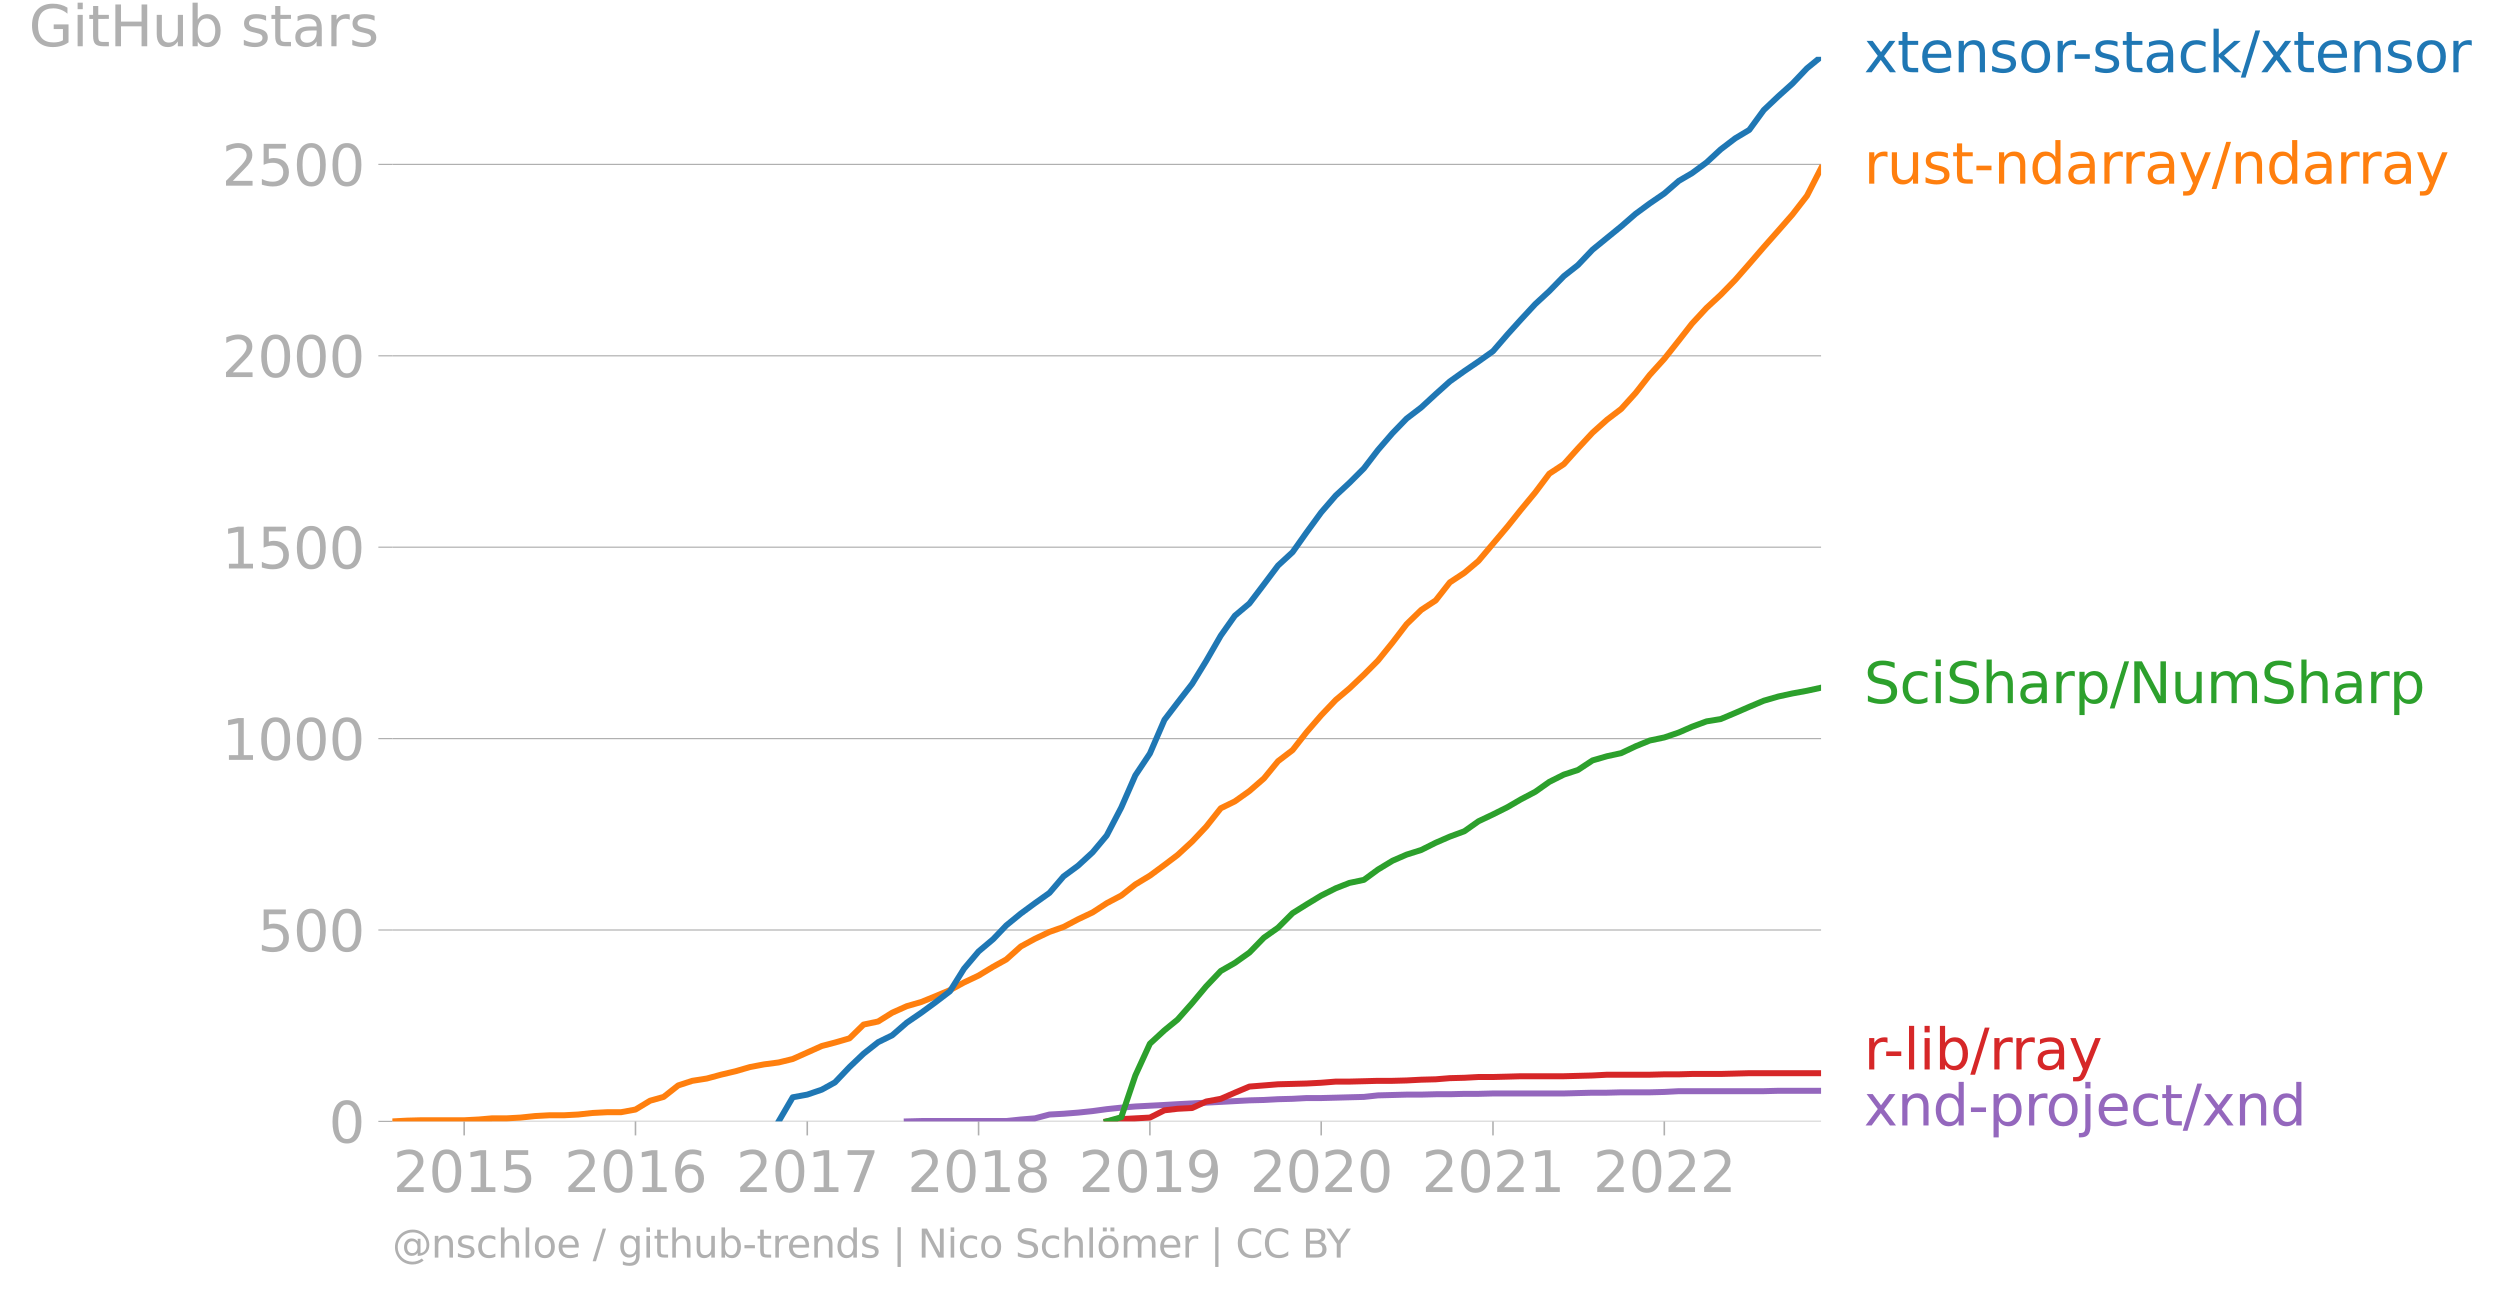 <svg xmlns="http://www.w3.org/2000/svg" xmlns:xlink="http://www.w3.org/1999/xlink" width="833.199" height="431.782" viewBox="0 0 624.9 323.836"><defs><style>*{stroke-linejoin:round;stroke-linecap:butt}</style></defs><g id="figure_1"><path id="patch_1" d="M0 323.836h624.9V0H0v323.836z" style="fill:none"/><g id="axes_1"><path id="patch_2" d="M98.073 280.31h357.12V14.196H98.073V280.31z" style="fill:none"/><g id="matplotlib.axis_1"><g id="xtick_1"><g id="line2d_1"><defs><path id="m150ea9674e" d="M0 0v3.5" style="stroke:#b0b0b0;stroke-width:.4"/></defs><use xlink:href="#m150ea9674e" x="116.023" y="280.309" style="fill:#b0b0b0;stroke:#b0b0b0;stroke-width:.4"/></g><g id="text_1" style="fill:#b0b0b0" transform="matrix(.14 0 0 -.14 98.208 297.947)"><defs><path id="DejaVuSans-32" d="M1228 531h2203V0H469v531q359 372 979 998 621 627 780 809 303 340 423 576 121 236 121 464 0 372-261 606-261 235-680 235-297 0-627-103-329-103-704-313v638q381 153 712 231 332 78 607 78 725 0 1156-363 431-362 431-968 0-288-108-546-107-257-392-607-78-91-497-524-418-433-1181-1211z" transform="scale(.016)"/><path id="DejaVuSans-30" d="M2034 4250q-487 0-733-480-245-479-245-1442 0-959 245-1439 246-480 733-480 491 0 736 480 246 480 246 1439 0 963-246 1442-245 480-736 480zm0 500q785 0 1199-621 414-620 414-1801 0-1178-414-1799Q2819-91 2034-91q-784 0-1198 620-414 621-414 1799 0 1181 414 1801 414 621 1198 621z" transform="scale(.016)"/><path id="DejaVuSans-31" d="M794 531h1031v3560L703 3866v575l1116 225h631V531h1031V0H794v531z" transform="scale(.016)"/><path id="DejaVuSans-35" d="M691 4666h2478v-532H1269V2991q137 47 274 70 138 23 276 23 781 0 1237-428 457-428 457-1159 0-753-469-1171Q2575-91 1722-91q-294 0-599 50Q819 9 494 109v635q281-153 581-228t634-75q541 0 856 284 316 284 316 772 0 487-316 771-315 285-856 285-253 0-505-56-251-56-513-175v2344z" transform="scale(.016)"/></defs><use xlink:href="#DejaVuSans-32"/><use xlink:href="#DejaVuSans-30" x="63.623"/><use xlink:href="#DejaVuSans-31" x="127.246"/><use xlink:href="#DejaVuSans-35" x="190.869"/></g></g><g id="xtick_2"><use xlink:href="#m150ea9674e" id="line2d_2" x="158.845" y="280.309" style="fill:#b0b0b0;stroke:#b0b0b0;stroke-width:.4"/><g id="text_2" style="fill:#b0b0b0" transform="matrix(.14 0 0 -.14 141.03 297.947)"><defs><path id="DejaVuSans-36" d="M2113 2584q-425 0-674-291-248-290-248-796 0-503 248-796 249-292 674-292t673 292q248 293 248 796 0 506-248 796-248 291-673 291zm1253 1979v-575q-238 112-480 171-242 60-480 60-625 0-955-422-329-422-376-1275 184 272 462 417 279 145 613 145 703 0 1111-427 408-426 408-1160 0-719-425-1154Q2819-91 2113-91q-810 0-1238 620-428 621-428 1799 0 1106 525 1764t1409 658q238 0 480-47t505-140z" transform="scale(.016)"/></defs><use xlink:href="#DejaVuSans-32"/><use xlink:href="#DejaVuSans-30" x="63.623"/><use xlink:href="#DejaVuSans-31" x="127.246"/><use xlink:href="#DejaVuSans-36" x="190.869"/></g></g><g id="xtick_3"><use xlink:href="#m150ea9674e" id="line2d_3" x="201.783" y="280.309" style="fill:#b0b0b0;stroke:#b0b0b0;stroke-width:.4"/><g id="text_3" style="fill:#b0b0b0" transform="matrix(.14 0 0 -.14 183.968 297.947)"><defs><path id="DejaVuSans-37" d="M525 4666h3000v-269L1831 0h-659l1594 4134H525v532z" transform="scale(.016)"/></defs><use xlink:href="#DejaVuSans-32"/><use xlink:href="#DejaVuSans-30" x="63.623"/><use xlink:href="#DejaVuSans-31" x="127.246"/><use xlink:href="#DejaVuSans-37" x="190.869"/></g></g><g id="xtick_4"><use xlink:href="#m150ea9674e" id="line2d_4" x="244.605" y="280.309" style="fill:#b0b0b0;stroke:#b0b0b0;stroke-width:.4"/><g id="text_4" style="fill:#b0b0b0" transform="matrix(.14 0 0 -.14 226.79 297.947)"><defs><path id="DejaVuSans-38" d="M2034 2216q-450 0-708-241-257-241-257-662 0-422 257-663 258-241 708-241t709 242q260 243 260 662 0 421-258 662-257 241-711 241zm-631 268q-406 100-633 378-226 279-226 679 0 559 398 884 399 325 1092 325 697 0 1094-325t397-884q0-400-227-679-226-278-629-378 456-106 710-416 255-309 255-755 0-679-414-1042Q2806-91 2034-91q-771 0-1186 362-414 363-414 1042 0 446 256 755 257 310 713 416zm-231 997q0-362 226-565 227-203 636-203 407 0 636 203 230 203 230 565 0 363-230 566-229 203-636 203-409 0-636-203-226-203-226-566z" transform="scale(.016)"/></defs><use xlink:href="#DejaVuSans-32"/><use xlink:href="#DejaVuSans-30" x="63.623"/><use xlink:href="#DejaVuSans-31" x="127.246"/><use xlink:href="#DejaVuSans-38" x="190.869"/></g></g><g id="xtick_5"><use xlink:href="#m150ea9674e" id="line2d_5" x="287.427" y="280.309" style="fill:#b0b0b0;stroke:#b0b0b0;stroke-width:.4"/><g id="text_5" style="fill:#b0b0b0" transform="matrix(.14 0 0 -.14 269.612 297.947)"><defs><path id="DejaVuSans-39" d="M703 97v575q238-113 481-172 244-59 479-59 625 0 954 420 330 420 377 1277-181-269-460-413-278-144-615-144-700 0-1108 423-408 424-408 1159 0 718 425 1152 425 435 1131 435 810 0 1236-621 427-620 427-1801 0-1103-524-1761Q2575-91 1691-91q-238 0-482 47Q966 3 703 97zm1256 1978q425 0 673 290 249 291 249 798 0 503-249 795-248 292-673 292t-673-292q-248-292-248-795 0-507 248-798 248-290 673-290z" transform="scale(.016)"/></defs><use xlink:href="#DejaVuSans-32"/><use xlink:href="#DejaVuSans-30" x="63.623"/><use xlink:href="#DejaVuSans-31" x="127.246"/><use xlink:href="#DejaVuSans-39" x="190.869"/></g></g><g id="xtick_6"><use xlink:href="#m150ea9674e" id="line2d_6" x="330.248" y="280.309" style="fill:#b0b0b0;stroke:#b0b0b0;stroke-width:.4"/><g id="text_6" style="fill:#b0b0b0" transform="matrix(.14 0 0 -.14 312.433 297.947)"><use xlink:href="#DejaVuSans-32"/><use xlink:href="#DejaVuSans-30" x="63.623"/><use xlink:href="#DejaVuSans-32" x="127.246"/><use xlink:href="#DejaVuSans-30" x="190.869"/></g></g><g id="xtick_7"><use xlink:href="#m150ea9674e" id="line2d_7" x="373.187" y="280.309" style="fill:#b0b0b0;stroke:#b0b0b0;stroke-width:.4"/><g id="text_7" style="fill:#b0b0b0" transform="matrix(.14 0 0 -.14 355.372 297.947)"><use xlink:href="#DejaVuSans-32"/><use xlink:href="#DejaVuSans-30" x="63.623"/><use xlink:href="#DejaVuSans-32" x="127.246"/><use xlink:href="#DejaVuSans-31" x="190.869"/></g></g><g id="xtick_8"><use xlink:href="#m150ea9674e" id="line2d_8" x="416.008" y="280.309" style="fill:#b0b0b0;stroke:#b0b0b0;stroke-width:.4"/><g id="text_8" style="fill:#b0b0b0" transform="matrix(.14 0 0 -.14 398.193 297.947)"><use xlink:href="#DejaVuSans-32"/><use xlink:href="#DejaVuSans-30" x="63.623"/><use xlink:href="#DejaVuSans-32" x="127.246"/><use xlink:href="#DejaVuSans-32" x="190.869"/></g></g></g><g id="matplotlib.axis_2"><g id="ytick_1"><path id="line2d_9" d="M98.073 280.31h357.12" clip-path="url(#pd4fbf4aee5)" style="fill:none;stroke:#b0b0b0;stroke-width:.3;stroke-linecap:square"/><g id="line2d_10"><defs><path id="mca4491c623" d="M0 0h-3.5" style="stroke:#b0b0b0;stroke-width:.3"/></defs><use xlink:href="#mca4491c623" x="98.073" y="280.309" style="fill:#b0b0b0;stroke:#b0b0b0;stroke-width:.3"/></g><use xlink:href="#DejaVuSans-30" id="text_9" style="fill:#b0b0b0" transform="matrix(.14 0 0 -.14 82.166 285.628)"/></g><g id="ytick_2"><path id="line2d_11" d="M98.073 232.465h357.12" clip-path="url(#pd4fbf4aee5)" style="fill:none;stroke:#b0b0b0;stroke-width:.3;stroke-linecap:square"/><use xlink:href="#mca4491c623" id="line2d_12" x="98.073" y="232.465" style="fill:#b0b0b0;stroke:#b0b0b0;stroke-width:.3"/><g id="text_10" style="fill:#b0b0b0" transform="matrix(.14 0 0 -.14 64.35 237.783)"><use xlink:href="#DejaVuSans-35"/><use xlink:href="#DejaVuSans-30" x="63.623"/><use xlink:href="#DejaVuSans-30" x="127.246"/></g></g><g id="ytick_3"><path id="line2d_13" d="M98.073 184.62h357.12" clip-path="url(#pd4fbf4aee5)" style="fill:none;stroke:#b0b0b0;stroke-width:.3;stroke-linecap:square"/><use xlink:href="#mca4491c623" id="line2d_14" x="98.073" y="184.62" style="fill:#b0b0b0;stroke:#b0b0b0;stroke-width:.3"/><g id="text_11" style="fill:#b0b0b0" transform="matrix(.14 0 0 -.14 55.443 189.939)"><use xlink:href="#DejaVuSans-31"/><use xlink:href="#DejaVuSans-30" x="63.623"/><use xlink:href="#DejaVuSans-30" x="127.246"/><use xlink:href="#DejaVuSans-30" x="190.869"/></g></g><g id="ytick_4"><path id="line2d_15" d="M98.073 136.775h357.12" clip-path="url(#pd4fbf4aee5)" style="fill:none;stroke:#b0b0b0;stroke-width:.3;stroke-linecap:square"/><use xlink:href="#mca4491c623" id="line2d_16" x="98.073" y="136.775" style="fill:#b0b0b0;stroke:#b0b0b0;stroke-width:.3"/><g id="text_12" style="fill:#b0b0b0" transform="matrix(.14 0 0 -.14 55.443 142.094)"><use xlink:href="#DejaVuSans-31"/><use xlink:href="#DejaVuSans-35" x="63.623"/><use xlink:href="#DejaVuSans-30" x="127.246"/><use xlink:href="#DejaVuSans-30" x="190.869"/></g></g><g id="ytick_5"><path id="line2d_17" d="M98.073 88.93h357.12" clip-path="url(#pd4fbf4aee5)" style="fill:none;stroke:#b0b0b0;stroke-width:.3;stroke-linecap:square"/><use xlink:href="#mca4491c623" id="line2d_18" x="98.073" y="88.931" style="fill:#b0b0b0;stroke:#b0b0b0;stroke-width:.3"/><g id="text_13" style="fill:#b0b0b0" transform="matrix(.14 0 0 -.14 55.443 94.25)"><use xlink:href="#DejaVuSans-32"/><use xlink:href="#DejaVuSans-30" x="63.623"/><use xlink:href="#DejaVuSans-30" x="127.246"/><use xlink:href="#DejaVuSans-30" x="190.869"/></g></g><g id="ytick_6"><path id="line2d_19" d="M98.073 41.086h357.12" clip-path="url(#pd4fbf4aee5)" style="fill:none;stroke:#b0b0b0;stroke-width:.3;stroke-linecap:square"/><use xlink:href="#mca4491c623" id="line2d_20" x="98.073" y="41.086" style="fill:#b0b0b0;stroke:#b0b0b0;stroke-width:.3"/><g id="text_14" style="fill:#b0b0b0" transform="matrix(.14 0 0 -.14 55.443 46.405)"><use xlink:href="#DejaVuSans-32"/><use xlink:href="#DejaVuSans-35" x="63.623"/><use xlink:href="#DejaVuSans-30" x="127.246"/><use xlink:href="#DejaVuSans-30" x="190.869"/></g></g><g id="text_15" style="fill:#b0b0b0" transform="matrix(.14 0 0 -.14 7.2 11.563)"><defs><path id="DejaVuSans-47" d="M3809 666v1253H2778v519h1656V434q-365-259-806-392-440-133-940-133-1094 0-1712 639-617 640-617 1780 0 1144 617 1783 618 639 1712 639 456 0 867-113 411-112 758-331v-672q-350 297-744 447t-828 150q-857 0-1287-478-429-478-429-1425 0-944 429-1422 430-478 1287-478 334 0 596 58 263 58 472 180z" transform="scale(.016)"/><path id="DejaVuSans-69" d="M603 3500h575V0H603v3500zm0 1363h575v-729H603v729z" transform="scale(.016)"/><path id="DejaVuSans-74" d="M1172 4494v-994h1184v-447H1172V1153q0-428 117-550t477-122h590V0h-590q-666 0-919 248-253 249-253 905v1900H172v447h422v994h578z" transform="scale(.016)"/><path id="DejaVuSans-48" d="M628 4666h631V2753h2294v1913h631V0h-631v2222H1259V0H628v4666z" transform="scale(.016)"/><path id="DejaVuSans-75" d="M544 1381v2119h575V1403q0-497 193-746 194-248 582-248 465 0 735 297 271 297 271 810v1984h575V0h-575v538q-209-319-486-474-276-155-642-155-603 0-916 375-312 375-312 1097zm1447 2203z" transform="scale(.016)"/><path id="DejaVuSans-62" d="M3116 1747q0 634-261 995t-717 361q-457 0-718-361t-261-995q0-634 261-995t718-361q456 0 717 361t261 995zM1159 2969q182 312 458 463 277 152 661 152 638 0 1036-506 399-506 399-1331T3314 415Q2916-91 2278-91q-384 0-661 152-276 152-458 464V0H581v4863h578V2969z" transform="scale(.016)"/><path id="DejaVuSans-73" d="M2834 3397v-544q-243 125-506 187-262 63-544 63-428 0-642-131t-214-394q0-200 153-314t616-217l197-44q612-131 870-370t258-667q0-488-386-773Q2250-91 1575-91q-281 0-586 55T347 128v594q319-166 628-249 309-82 613-82 406 0 624 139 219 139 219 392 0 234-158 359-157 125-692 241l-200 47q-534 112-772 345-237 233-237 639 0 494 350 762 350 269 994 269 318 0 599-47 282-46 519-140z" transform="scale(.016)"/><path id="DejaVuSans-61" d="M2194 1759q-697 0-966-159t-269-544q0-306 202-486 202-179 548-179 479 0 768 339t289 901v128h-572zm1147 238V0h-575v531q-197-318-491-470T1556-91q-537 0-855 302-317 302-317 808 0 590 395 890 396 300 1180 300h807v57q0 397-261 614t-733 217q-300 0-585-72-284-72-546-216v532q315 122 612 182 297 61 578 61 760 0 1135-394 375-393 375-1193z" transform="scale(.016)"/><path id="DejaVuSans-72" d="M2631 2963q-97 56-211 82-114 27-251 27-488 0-749-317t-261-911V0H581v3500h578v-544q182 319 472 473 291 155 707 155 59 0 131-8 72-7 159-23l3-590z" transform="scale(.016)"/></defs><use xlink:href="#DejaVuSans-47"/><use xlink:href="#DejaVuSans-69" x="77.49"/><use xlink:href="#DejaVuSans-74" x="105.273"/><use xlink:href="#DejaVuSans-48" x="144.482"/><use xlink:href="#DejaVuSans-75" x="219.678"/><use xlink:href="#DejaVuSans-62" x="283.057"/><use xlink:href="#DejaVuSans-20" x="346.533"/><use xlink:href="#DejaVuSans-73" x="378.32"/><use xlink:href="#DejaVuSans-74" x="430.42"/><use xlink:href="#DejaVuSans-61" x="469.629"/><use xlink:href="#DejaVuSans-72" x="530.908"/><use xlink:href="#DejaVuSans-73" x="572.021"/></g></g><path id="line2d_21" d="m226.655 280.31 3.637-.097h21.235l3.637-.382 3.52-.287 3.636-.957 3.52-.192 3.637-.287 3.637-.382 3.52-.479 3.636-.383 3.52-.287 3.637-.191 3.636-.191 3.285-.192 3.637-.191 3.52-.192 3.637-.191 3.52-.191 3.636-.192 3.637-.095 3.52-.192 3.637-.095 3.52-.192h3.636l3.637-.096 3.402-.095 3.637-.096 3.52-.383 3.637-.095 3.52-.096h3.636l3.637-.096h3.52l3.636-.095h3.52l3.637-.096h17.715l3.52-.096 3.637-.096h3.637l3.52-.095H412.371l3.636-.096 3.637-.191h21.235l3.637-.096h10.677" clip-path="url(#pd4fbf4aee5)" style="fill:none;stroke:#9467bd;stroke-width:1.5;stroke-linecap:square"/><path id="line2d_22" d="m276.633 280.31 3.637-.575 3.52-.191 3.637-.192 3.636-1.818 3.285-.383 3.637-.19 3.52-1.628 3.637-.67 3.52-1.53 3.636-1.532 3.637-.287 3.52-.287 3.637-.095 3.52-.096 3.636-.191 3.637-.288h3.402l3.637-.095 3.52-.096h3.637l3.52-.096 3.636-.19 3.637-.097 3.52-.287 3.636-.095 3.52-.192h3.637l3.637-.095 3.285-.096h10.793l3.52-.096 3.637-.096 3.637-.19h10.676l3.636-.097h3.637l3.285-.095h7.157l3.637-.096 3.52-.096h17.95" clip-path="url(#pd4fbf4aee5)" style="fill:none;stroke:#d62728;stroke-width:1.5;stroke-linecap:square"/><path id="line2d_23" d="m276.633 280.31 3.637-1.053 3.52-10.43 3.637-7.943 3.636-3.349 3.285-2.68 3.637-4.114 3.52-4.21 3.637-3.828 3.52-2.01 3.636-2.583 3.637-3.732 3.52-2.488 3.637-3.636 3.52-2.2 3.636-2.202 3.637-1.818 3.402-1.34 3.637-.765 3.52-2.583 3.637-2.201 3.52-1.531 3.636-1.149 3.637-1.818 3.52-1.53 3.636-1.34 3.52-2.488 3.637-1.723 3.637-1.818 3.285-1.914 3.637-1.913 3.52-2.488 3.636-1.818 3.52-1.149 3.637-2.392 3.637-1.052 3.52-.766 3.636-1.722 3.52-1.436 3.636-.765 3.637-1.244 3.285-1.436 3.637-1.34 3.52-.573 3.637-1.531 3.52-1.531 3.636-1.531 3.637-1.053 3.52-.765 3.637-.67 3.52-.766" clip-path="url(#pd4fbf4aee5)" style="fill:none;stroke:#2ca02c;stroke-width:1.5;stroke-linecap:square"/><g id="text_16" style="fill:#1f77b4" transform="matrix(.14 0 0 -.14 465.907 18.06)"><defs><path id="DejaVuSans-78" d="M3513 3500 2247 1797 3578 0h-678L1881 1375 863 0H184l1360 1831L300 3500h678l928-1247 928 1247h679z" transform="scale(.016)"/><path id="DejaVuSans-65" d="M3597 1894v-281H953q38-594 358-905t892-311q331 0 642 81t618 244V178Q3153 47 2828-22t-659-69q-838 0-1327 487-489 488-489 1320 0 859 464 1363 464 505 1252 505 706 0 1117-455 411-454 411-1235zm-575 169q-6 471-264 752-258 282-683 282-481 0-770-272t-333-766l2050 4z" transform="scale(.016)"/><path id="DejaVuSans-6e" d="M3513 2113V0h-575v2094q0 497-194 743-194 247-581 247-466 0-735-297-269-296-269-809V0H581v3500h578v-544q207 316 486 472 280 156 646 156 603 0 912-373 310-373 310-1098z" transform="scale(.016)"/><path id="DejaVuSans-6f" d="M1959 3097q-462 0-731-361t-269-989q0-628 267-989 268-361 733-361 460 0 728 362 269 363 269 988 0 622-269 986-268 364-728 364zm0 487q750 0 1178-488 429-487 429-1349 0-859-429-1349Q2709-91 1959-91q-753 0-1180 489-426 490-426 1349 0 862 426 1349 427 488 1180 488z" transform="scale(.016)"/><path id="DejaVuSans-2d" d="M313 2009h1684v-512H313v512z" transform="scale(.016)"/><path id="DejaVuSans-63" d="M3122 3366v-538q-244 135-489 202t-495 67q-560 0-870-355-309-354-309-995t309-996q310-354 870-354 250 0 495 67t489 202V134Q2881 22 2623-34q-257-57-548-57-791 0-1257 497-465 497-465 1341 0 856 470 1346 471 491 1290 491 265 0 518-55 253-54 491-163z" transform="scale(.016)"/><path id="DejaVuSans-6b" d="M581 4863h578V1991l1716 1509h734L1753 1863 3688 0h-750L1159 1709V0H581v4863z" transform="scale(.016)"/><path id="DejaVuSans-2f" d="M1625 4666h531L531-594H0l1625 5260z" transform="scale(.016)"/></defs><use xlink:href="#DejaVuSans-78"/><use xlink:href="#DejaVuSans-74" x="59.18"/><use xlink:href="#DejaVuSans-65" x="98.389"/><use xlink:href="#DejaVuSans-6e" x="159.912"/><use xlink:href="#DejaVuSans-73" x="223.291"/><use xlink:href="#DejaVuSans-6f" x="275.391"/><use xlink:href="#DejaVuSans-72" x="336.572"/><use xlink:href="#DejaVuSans-2d" x="371.311"/><use xlink:href="#DejaVuSans-73" x="407.395"/><use xlink:href="#DejaVuSans-74" x="459.494"/><use xlink:href="#DejaVuSans-61" x="498.703"/><use xlink:href="#DejaVuSans-63" x="559.982"/><use xlink:href="#DejaVuSans-6b" x="614.963"/><use xlink:href="#DejaVuSans-2f" x="672.873"/><use xlink:href="#DejaVuSans-78" x="706.564"/><use xlink:href="#DejaVuSans-74" x="765.744"/><use xlink:href="#DejaVuSans-65" x="804.953"/><use xlink:href="#DejaVuSans-6e" x="866.477"/><use xlink:href="#DejaVuSans-73" x="929.855"/><use xlink:href="#DejaVuSans-6f" x="981.955"/><use xlink:href="#DejaVuSans-72" x="1043.137"/></g><g id="text_17" style="fill:#ff7f0e" transform="matrix(.14 0 0 -.14 465.907 45.906)"><defs><path id="DejaVuSans-64" d="M2906 2969v1894h575V0h-575v525q-181-312-458-464-276-152-664-152-634 0-1033 506-398 507-398 1332t398 1331q399 506 1033 506 388 0 664-152 277-151 458-463zM947 1747q0-634 261-995t717-361q456 0 718 361 263 361 263 995t-263 995q-262 361-718 361t-717-361q-261-361-261-995z" transform="scale(.016)"/><path id="DejaVuSans-79" d="M2059-325q-243-625-475-815-231-191-618-191H506v481h338q237 0 368 113 132 112 291 531l103 262L191 3500h609L1894 763l1094 2737h609L2059-325z" transform="scale(.016)"/></defs><use xlink:href="#DejaVuSans-72"/><use xlink:href="#DejaVuSans-75" x="41.113"/><use xlink:href="#DejaVuSans-73" x="104.492"/><use xlink:href="#DejaVuSans-74" x="156.592"/><use xlink:href="#DejaVuSans-2d" x="195.801"/><use xlink:href="#DejaVuSans-6e" x="231.885"/><use xlink:href="#DejaVuSans-64" x="295.264"/><use xlink:href="#DejaVuSans-61" x="358.74"/><use xlink:href="#DejaVuSans-72" x="420.02"/><use xlink:href="#DejaVuSans-72" x="459.383"/><use xlink:href="#DejaVuSans-61" x="500.496"/><use xlink:href="#DejaVuSans-79" x="561.775"/><use xlink:href="#DejaVuSans-2f" x="620.955"/><use xlink:href="#DejaVuSans-6e" x="654.646"/><use xlink:href="#DejaVuSans-64" x="718.025"/><use xlink:href="#DejaVuSans-61" x="781.502"/><use xlink:href="#DejaVuSans-72" x="842.781"/><use xlink:href="#DejaVuSans-72" x="882.145"/><use xlink:href="#DejaVuSans-61" x="923.258"/><use xlink:href="#DejaVuSans-79" x="984.537"/></g><g id="text_18" style="fill:#2ca02c" transform="matrix(.14 0 0 -.14 465.907 175.756)"><defs><path id="DejaVuSans-53" d="M3425 4513v-616q-359 172-678 256-319 85-616 85-515 0-795-200t-280-569q0-310 186-468 186-157 705-254l381-78q706-135 1042-474t336-907q0-679-455-1029Q2797-91 1919-91q-331 0-705 75-373 75-773 222v650q384-215 753-325 369-109 725-109 540 0 834 212 294 213 294 607 0 343-211 537t-692 291l-385 75q-706 140-1022 440-315 300-315 835 0 619 436 975t1201 356q329 0 669-60 341-59 697-177z" transform="scale(.016)"/><path id="DejaVuSans-68" d="M3513 2113V0h-575v2094q0 497-194 743-194 247-581 247-466 0-735-297-269-296-269-809V0H581v4863h578V2956q207 316 486 472 280 156 646 156 603 0 912-373 310-373 310-1098z" transform="scale(.016)"/><path id="DejaVuSans-70" d="M1159 525v-1856H581v4831h578v-531q182 312 458 463 277 152 661 152 638 0 1036-506 399-506 399-1331T3314 415Q2916-91 2278-91q-384 0-661 152-276 152-458 464zm1957 1222q0 634-261 995t-717 361q-457 0-718-361t-261-995q0-634 261-995t718-361q456 0 717 361t261 995z" transform="scale(.016)"/><path id="DejaVuSans-4e" d="M628 4666h850L3547 763v3903h612V0h-850L1241 3903V0H628v4666z" transform="scale(.016)"/><path id="DejaVuSans-6d" d="M3328 2828q216 388 516 572t706 184q547 0 844-383 297-382 297-1088V0h-578v2094q0 503-179 746-178 244-543 244-447 0-707-297-259-296-259-809V0h-578v2094q0 506-178 748t-550 242q-441 0-701-298-259-298-259-808V0H581v3500h578v-544q197 322 472 475t653 153q382 0 649-194 267-193 395-562z" transform="scale(.016)"/></defs><use xlink:href="#DejaVuSans-53"/><use xlink:href="#DejaVuSans-63" x="63.477"/><use xlink:href="#DejaVuSans-69" x="118.457"/><use xlink:href="#DejaVuSans-53" x="146.24"/><use xlink:href="#DejaVuSans-68" x="209.717"/><use xlink:href="#DejaVuSans-61" x="273.096"/><use xlink:href="#DejaVuSans-72" x="334.375"/><use xlink:href="#DejaVuSans-70" x="375.488"/><use xlink:href="#DejaVuSans-2f" x="438.965"/><use xlink:href="#DejaVuSans-4e" x="472.656"/><use xlink:href="#DejaVuSans-75" x="547.461"/><use xlink:href="#DejaVuSans-6d" x="610.84"/><use xlink:href="#DejaVuSans-53" x="708.252"/><use xlink:href="#DejaVuSans-68" x="771.729"/><use xlink:href="#DejaVuSans-61" x="835.107"/><use xlink:href="#DejaVuSans-72" x="896.387"/><use xlink:href="#DejaVuSans-70" x="937.5"/></g><g id="text_19" style="fill:#d62728" transform="matrix(.14 0 0 -.14 465.907 267.316)"><defs><path id="DejaVuSans-6c" d="M603 4863h575V0H603v4863z" transform="scale(.016)"/></defs><use xlink:href="#DejaVuSans-72"/><use xlink:href="#DejaVuSans-2d" x="34.738"/><use xlink:href="#DejaVuSans-6c" x="70.822"/><use xlink:href="#DejaVuSans-69" x="98.605"/><use xlink:href="#DejaVuSans-62" x="126.389"/><use xlink:href="#DejaVuSans-2f" x="189.865"/><use xlink:href="#DejaVuSans-72" x="223.557"/><use xlink:href="#DejaVuSans-72" x="262.92"/><use xlink:href="#DejaVuSans-61" x="304.033"/><use xlink:href="#DejaVuSans-79" x="365.313"/></g><g id="text_20" style="fill:#9467bd" transform="matrix(.14 0 0 -.14 465.907 281.316)"><defs><path id="DejaVuSans-6a" d="M603 3500h575V-63q0-668-255-968-254-300-820-300h-219v487H38q328 0 446 152Q603-541 603-63v3563zm0 1363h575v-729H603v729z" transform="scale(.016)"/></defs><use xlink:href="#DejaVuSans-78"/><use xlink:href="#DejaVuSans-6e" x="59.18"/><use xlink:href="#DejaVuSans-64" x="122.559"/><use xlink:href="#DejaVuSans-2d" x="186.035"/><use xlink:href="#DejaVuSans-70" x="222.119"/><use xlink:href="#DejaVuSans-72" x="285.596"/><use xlink:href="#DejaVuSans-6f" x="324.459"/><use xlink:href="#DejaVuSans-6a" x="385.641"/><use xlink:href="#DejaVuSans-65" x="413.424"/><use xlink:href="#DejaVuSans-63" x="474.947"/><use xlink:href="#DejaVuSans-74" x="529.928"/><use xlink:href="#DejaVuSans-2f" x="569.137"/><use xlink:href="#DejaVuSans-78" x="602.828"/><use xlink:href="#DejaVuSans-6e" x="662.008"/><use xlink:href="#DejaVuSans-64" x="725.387"/></g><g id="text_21" style="fill:#b0b0b0" transform="matrix(.097 0 0 -.097 98.073 314.346)"><defs><path id="DejaVuSans-40" d="M2381 1678q0-447 222-702 222-254 610-254 384 0 604 256 221 256 221 700 0 438-225 695-225 258-607 258-378 0-602-256-223-256-223-697zm1703-934q-187-241-429-355t-564-114q-538 0-874 389t-336 1014q0 625 337 1015 338 391 873 391 322 0 565-117 244-117 428-354v409h447V722q457 69 714 417 258 349 258 902 0 334-99 628-98 294-298 544-325 409-792 626t-1017 217q-384 0-738-102-353-101-653-301-490-319-767-836-276-517-276-1120 0-497 179-932 180-434 521-765 328-325 759-495 431-171 922-171 403 0 792 136t714 389l281-347q-390-303-851-464t-936-161q-578 0-1091 205-512 205-912 595Q841 78 631 592q-209 514-209 1105 0 569 212 1084 213 516 607 907 403 396 931 607t1119 211q662 0 1229-272 568-271 952-771 234-307 357-666 124-359 124-744 0-822-497-1297T4084 263v481z" transform="scale(.016)"/><path id="DejaVuSans-67" d="M2906 1791q0 625-258 968-257 344-723 344-462 0-720-344-258-343-258-968 0-622 258-966t720-344q466 0 723 344 258 344 258 966zm575-1357q0-893-397-1329-396-436-1215-436-303 0-572 45t-522 139v559q253-137 500-202 247-66 503-66 566 0 847 295t281 892v285q-178-310-456-463T1784 0Q1141 0 747 490 353 981 353 1791q0 812 394 1302 394 491 1037 491 388 0 666-153t456-462v531h575V434z" transform="scale(.016)"/><path id="DejaVuSans-7c" d="M1344 4891v-6400H813v6400h531z" transform="scale(.016)"/><path id="DejaVuSans-f6" d="M1959 3097q-462 0-731-361t-269-989q0-628 267-989 268-361 733-361 460 0 728 362 269 363 269 988 0 622-269 986-268 364-728 364zm0 487q750 0 1178-488 429-487 429-1349 0-859-429-1349Q2709-91 1959-91q-753 0-1180 489-426 490-426 1349 0 862 426 1349 427 488 1180 488zm295 1266h634v-631h-634v631zm-1222 0h634v-631h-634v631z" transform="scale(.016)"/><path id="DejaVuSans-43" d="M4122 4306v-665q-319 297-680 443-361 147-767 147-800 0-1225-489t-425-1414q0-922 425-1411t1225-489q406 0 767 147t680 444V359q-331-225-702-338-370-112-782-112-1060 0-1670 648-609 649-609 1771 0 1125 609 1773 610 649 1670 649 418 0 788-111 371-111 696-333z" transform="scale(.016)"/><path id="DejaVuSans-42" d="M1259 2228V519h1013q509 0 754 211 246 211 246 645 0 438-246 645-245 208-754 208H1259zm0 1919V2741h935q462 0 688 173 227 174 227 530 0 353-227 528-226 175-688 175h-935zm-631 519h1613q722 0 1112-300 391-300 391-853 0-429-200-682t-588-315q466-100 724-418 258-317 258-792 0-625-425-966Q3088 0 2303 0H628v4666z" transform="scale(.016)"/><path id="DejaVuSans-59" d="M-13 4666h679l1293-1919 1285 1919h678L2272 2222V0h-634v2222L-13 4666z" transform="scale(.016)"/></defs><use xlink:href="#DejaVuSans-40"/><use xlink:href="#DejaVuSans-6e" x="100"/><use xlink:href="#DejaVuSans-73" x="163.379"/><use xlink:href="#DejaVuSans-63" x="215.479"/><use xlink:href="#DejaVuSans-68" x="270.459"/><use xlink:href="#DejaVuSans-6c" x="333.838"/><use xlink:href="#DejaVuSans-6f" x="361.621"/><use xlink:href="#DejaVuSans-65" x="422.803"/><use xlink:href="#DejaVuSans-20" x="484.326"/><use xlink:href="#DejaVuSans-2f" x="516.113"/><use xlink:href="#DejaVuSans-20" x="549.805"/><use xlink:href="#DejaVuSans-67" x="581.592"/><use xlink:href="#DejaVuSans-69" x="645.068"/><use xlink:href="#DejaVuSans-74" x="672.852"/><use xlink:href="#DejaVuSans-68" x="712.061"/><use xlink:href="#DejaVuSans-75" x="775.439"/><use xlink:href="#DejaVuSans-62" x="838.818"/><use xlink:href="#DejaVuSans-2d" x="902.295"/><use xlink:href="#DejaVuSans-74" x="938.379"/><use xlink:href="#DejaVuSans-72" x="977.588"/><use xlink:href="#DejaVuSans-65" x="1016.451"/><use xlink:href="#DejaVuSans-6e" x="1077.975"/><use xlink:href="#DejaVuSans-64" x="1141.354"/><use xlink:href="#DejaVuSans-73" x="1204.83"/><use xlink:href="#DejaVuSans-20" x="1256.93"/><use xlink:href="#DejaVuSans-7c" x="1288.717"/><use xlink:href="#DejaVuSans-20" x="1322.408"/><use xlink:href="#DejaVuSans-4e" x="1354.195"/><use xlink:href="#DejaVuSans-69" x="1429"/><use xlink:href="#DejaVuSans-63" x="1456.783"/><use xlink:href="#DejaVuSans-6f" x="1511.764"/><use xlink:href="#DejaVuSans-20" x="1572.945"/><use xlink:href="#DejaVuSans-53" x="1604.732"/><use xlink:href="#DejaVuSans-63" x="1668.209"/><use xlink:href="#DejaVuSans-68" x="1723.189"/><use xlink:href="#DejaVuSans-6c" x="1786.568"/><use xlink:href="#DejaVuSans-f6" x="1814.352"/><use xlink:href="#DejaVuSans-6d" x="1875.533"/><use xlink:href="#DejaVuSans-65" x="1972.945"/><use xlink:href="#DejaVuSans-72" x="2034.469"/><use xlink:href="#DejaVuSans-20" x="2075.582"/><use xlink:href="#DejaVuSans-7c" x="2107.369"/><use xlink:href="#DejaVuSans-20" x="2141.061"/><use xlink:href="#DejaVuSans-43" x="2172.848"/><use xlink:href="#DejaVuSans-43" x="2242.672"/><use xlink:href="#DejaVuSans-20" x="2312.496"/><use xlink:href="#DejaVuSans-42" x="2344.283"/><use xlink:href="#DejaVuSans-59" x="2407.387"/></g><path id="line2d_24" d="m98.073 280.31 3.637-.192 3.52-.096h10.793l3.637-.191 3.285-.287h3.637l3.52-.192 3.636-.382 3.52-.192h3.637l3.637-.191 3.52-.383 3.636-.191h3.52l3.637-.67 3.636-2.201 3.403-.957 3.637-2.87 3.52-1.149 3.636-.574 3.52-.957 3.637-.861 3.636-1.053 3.52-.67 3.637-.478 3.52-.861 3.636-1.627 3.637-1.627 3.285-.86 3.637-1.053 3.52-3.445 3.637-.766 3.52-2.2 3.636-1.627 3.637-1.053 3.52-1.435 3.636-1.531 3.52-1.914 3.637-1.722 3.637-2.201 3.285-1.818 3.637-3.254 3.52-1.914 3.636-1.722 3.52-1.244 3.637-1.914 3.637-1.722 3.52-2.297 3.636-1.914 3.52-2.775 3.637-2.2 3.636-2.68 3.285-2.488 3.637-3.349 3.52-3.732 3.637-4.593 3.52-1.722 3.636-2.584 3.637-3.157 3.52-4.306 3.637-2.775 3.52-4.498 3.636-4.21 3.637-3.828 3.402-2.87 3.637-3.445 3.52-3.54 3.637-4.498 3.52-4.593 3.636-3.54 3.637-2.393 3.52-4.497 3.636-2.393 3.52-2.966 3.637-4.306 3.637-4.306 3.285-4.115 3.637-4.401 3.52-4.69 3.636-2.391 3.52-3.924 3.637-3.923 3.637-3.253 3.52-2.68 3.636-4.019 3.52-4.497 3.636-4.019 3.637-4.593 3.285-4.21 3.637-3.924 3.52-3.253 3.637-3.732 3.52-4.019 3.636-4.21 3.637-4.115 3.52-4.019 3.637-4.689 3.52-6.89" clip-path="url(#pd4fbf4aee5)" style="fill:none;stroke:#ff7f0e;stroke-width:1.5;stroke-linecap:square"/><path id="line2d_25" d="m194.627 280.31 3.52-6.03 3.636-.67 3.637-1.243 3.285-1.818 3.637-3.828 3.52-3.349 3.637-2.87 3.52-1.723 3.636-3.158 3.637-2.488 3.52-2.583 3.636-2.775 3.52-5.646 3.637-4.306 3.637-3.062 3.285-3.445 3.637-2.966 3.52-2.584 3.636-2.583 3.52-4.115 3.637-2.68 3.637-3.348 3.52-4.21 3.636-6.986 3.52-8.038 3.637-5.454 3.636-8.42 3.285-4.307 3.637-4.689 3.52-5.741 3.637-6.316 3.52-4.975 3.636-3.062 3.637-4.785 3.52-4.689 3.637-3.349 3.52-4.976 3.636-4.976 3.637-4.21 3.402-3.158 3.637-3.636 3.52-4.593 3.637-4.21 3.52-3.636 3.636-2.775 3.637-3.35 3.52-3.157 3.636-2.584 3.52-2.392 3.637-2.584 3.637-4.21 3.285-3.636 3.637-3.924 3.52-3.253 3.636-3.732 3.52-2.775 3.637-3.827 3.637-2.967 3.52-2.87 3.636-3.158 3.52-2.584 3.636-2.488 3.637-3.157 3.285-1.914 3.637-2.68 3.52-3.253 3.637-2.775 3.52-2.105 3.636-4.976 3.637-3.445 3.52-3.158 3.637-3.827 3.52-2.87" clip-path="url(#pd4fbf4aee5)" style="fill:none;stroke:#1f77b4;stroke-width:1.5;stroke-linecap:square"/></g></g><defs><clipPath id="pd4fbf4aee5"><path d="M98.073 14.197h357.12v266.112H98.073z"/></clipPath></defs></svg>